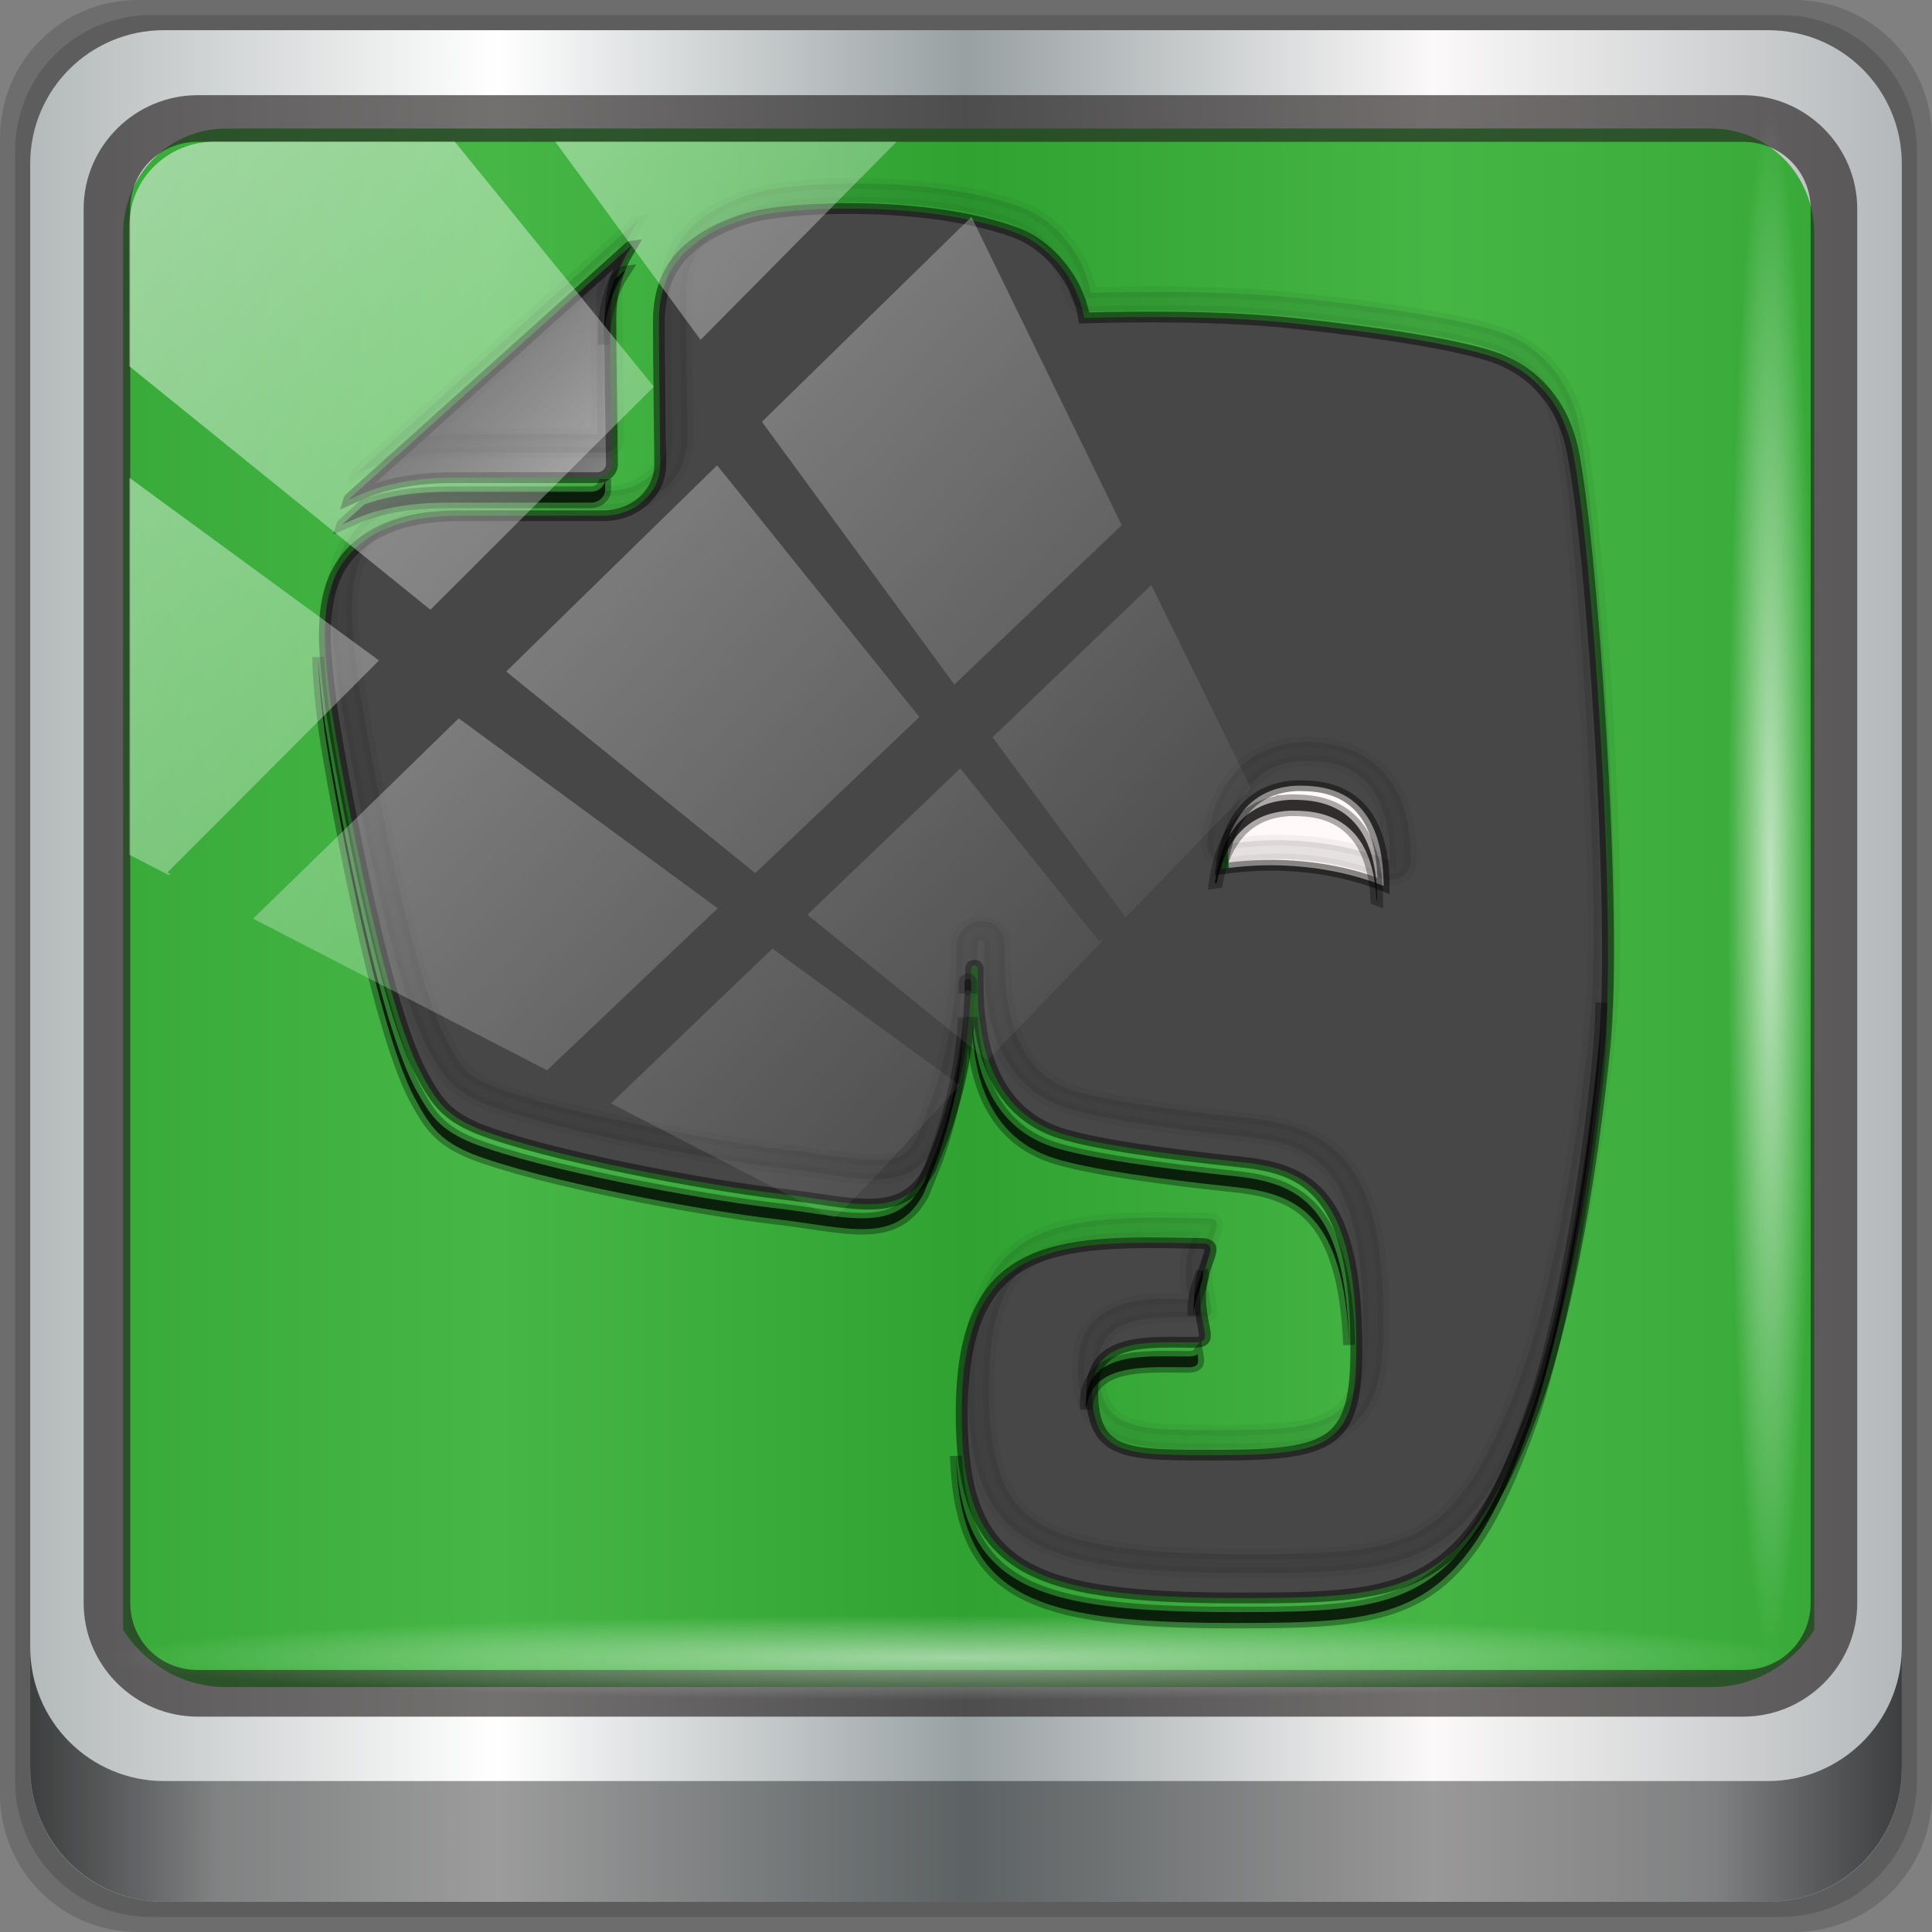 <?xml version="1.0" encoding="UTF-8" standalone="no"?>
<!-- Created with Inkscape (http://www.inkscape.org/) -->

<svg
   xmlns:dc="http://purl.org/dc/elements/1.1/"
   xmlns:cc="http://creativecommons.org/ns#"
   xmlns:rdf="http://www.w3.org/1999/02/22-rdf-syntax-ns#"
   xmlns:svg="http://www.w3.org/2000/svg"
   xmlns="http://www.w3.org/2000/svg"
   xmlns:xlink="http://www.w3.org/1999/xlink"
   xmlns:sodipodi="http://sodipodi.sourceforge.net/DTD/sodipodi-0.dtd"
   xmlns:inkscape="http://www.inkscape.org/namespaces/inkscape"
   width="96"
   height="96"
   viewBox="0 0 96 96"
   version="1.1"
   id="svg1072"
   inkscape:version="0.92.2 5c3e80d, 2017-08-06"
   sodipodi:docname="evernote.svg">
  <rect x="0" y="0" width="96" height="96" fill="#808080" stroke="none"/>
  <defs
     id="defs1066">
    <linearGradient
       id="linearGradient878">
      <stop
         offset="0"
         style="stop-color:#b2b2b2;stop-opacity:1"
         id="stop874" />
      <stop
         offset="1"
         style="stop-color:#303032;stop-opacity:1"
         id="stop876" />
    </linearGradient>
    <linearGradient
       y2="47"
       x2="90"
       y1="47"
       x1="6"
       gradientTransform="matrix(1.107,0,0,1.107,-4.994,-3.621)"
       gradientUnits="userSpaceOnUse"
       id="linearGradient4071"
       xlink:href="#linearGradient6139-0"
       inkscape:collect="always" />
    <linearGradient
       id="linearGradient6139-0">
      <stop
         style="stop-color:#b4b9ba;stop-opacity:1"
         offset="0"
         id="stop6141-2" />
      <stop
         id="stop6151-0"
         offset="0.25"
         style="stop-color:#ffffff;stop-opacity:1;" />
      <stop
         id="stop6147-1"
         offset="0.5"
         style="stop-color:#98a0a2;stop-opacity:1" />
      <stop
         style="stop-color:#fbf9f9;stop-opacity:1;"
         offset="0.75"
         id="stop6149-4" />
      <stop
         style="stop-color:#b4b8ba;stop-opacity:1"
         offset="1"
         id="stop6143-4" />
    </linearGradient>
    <linearGradient
       gradientUnits="userSpaceOnUse"
       y2="88.172"
       x2="94.5"
       y1="88.172"
       x1="1.5"
       id="linearGradient4129"
       xlink:href="#linearGradient3832-0-6-1-1"
       inkscape:collect="always"
       gradientTransform="translate(0.149,0.415)" />
    <linearGradient
       id="linearGradient3832-0-6-1-1">
      <stop
         id="stop3834-6-3-7-1"
         offset="0"
         style="stop-color:#000000;stop-opacity:1;" />
      <stop
         style="stop-color:#000000;stop-opacity:0.588;"
         offset="0.1"
         id="stop3872-2-4" />
      <stop
         id="stop3844-6-2-7-6"
         offset="0.9"
         style="stop-color:#000000;stop-opacity:0.588;" />
      <stop
         id="stop3836-5-0-2-9"
         offset="1"
         style="stop-color:#000000;stop-opacity:1;" />
    </linearGradient>
    <radialGradient
       r="43.199"
       fy="44.893"
       fx="13.948"
       cy="44.893"
       cx="13.948"
       gradientTransform="matrix(0.975,0,0,0.049,34.048,80.582)"
       gradientUnits="userSpaceOnUse"
       id="radialGradient7462"
       xlink:href="#linearGradient3737"
       inkscape:collect="always" />
    <linearGradient
       id="linearGradient3737">
      <stop
         id="stop3739"
         style="stop-color:#ffffff;stop-opacity:1"
         offset="0" />
      <stop
         id="stop3741"
         style="stop-color:#ffffff;stop-opacity:0"
         offset="1" />
    </linearGradient>
    <radialGradient
       r="43.199"
       fy="44.893"
       fx="13.948"
       cy="44.893"
       cx="13.948"
       gradientTransform="matrix(0.888,0,0,0.049,31.96,-90.317)"
       gradientUnits="userSpaceOnUse"
       id="radialGradient7464"
       xlink:href="#linearGradient3737"
       inkscape:collect="always" />
    <linearGradient
       y2="14.514"
       x2="50.528"
       y1="-28.642"
       x1="2.771"
       gradientUnits="userSpaceOnUse"
       id="linearGradient4767"
       xlink:href="#linearGradient3737"
       inkscape:collect="always" />
    <clipPath
       clipPathUnits="userSpaceOnUse"
       id="clipPath4156-4-1">
      <path
         style="opacity:0.6;fill:#ffffff;fill-opacity:1;stroke:none"
         d="m 27.046,-55.695 -14.214,13.321 h 0.061 l 15.653,21.771 10.231,-10.546 C 38.562,-32.302 27.468,-54.819 27.046,-55.695 Z M 9.647,-39.383 -5.241,-25.321 15.988,-7.806 26.372,-18.383 Z m 31.491,12.951 -9.741,9.714 8.945,12.458 7.781,-7.555 z m -49.84,4.379 -13.754,12.982 26.283,13.846 0.061,-0.062 -0.123,-0.062 L 13.599,-5.401 -8.702,-22.053 Z m 38.015,7.401 -9.803,9.775 11.579,9.559 7.628,-7.401 -8.669,-11.009 z m 20.187,5.674 -7.383,7.216 6.188,8.542 5.82,-6.137 z m -32.195,6.322 -9.557,9.498 13.662,7.185 7.934,-7.678 z m 23.312,2.374 -7.107,6.938 8.363,6.907 5.361,-5.674 -0.061,-0.092 -0.092,0.123 -6.464,-8.203 z m -8.73,8.542 -7.505,7.339 10.354,5.458 c 1.397,-1.321 5.675,-6.123 5.851,-6.322 z"
         id="path4158-0-8"
         inkscape:connector-curvature="0" />
    </clipPath>
    <linearGradient
       x1="32"
       y1="26"
       x2="25"
       y2="20"
       id="linearGradient4202-3"
       xlink:href="#linearGradient4171-4"
       gradientUnits="userSpaceOnUse"
       gradientTransform="matrix(1.104,0,0,1.104,17.08,194.023)" />
    <linearGradient
       id="linearGradient4171-4">
      <stop
         id="stop4173-7"
         style="stop-color:#8c8c8c;stop-opacity:1"
         offset="0" />
      <stop
         id="stop4175-9"
         style="stop-color:#303032;stop-opacity:1"
         offset="1" />
    </linearGradient>
    <radialGradient
       cx="56"
       cy="50.518"
       r="30.119"
       fx="56"
       fy="50.518"
       id="radialGradient4191-3"
       xlink:href="#linearGradient878"
       gradientUnits="userSpaceOnUse"
       gradientTransform="matrix(1.76,0,0,1.43,-19.64,178.103)" />
  </defs>
  <sodipodi:namedview
     id="base"
     pagecolor="#ffffff"
     bordercolor="#666666"
     borderopacity="1.0"
     inkscape:pageopacity="0.0"
     inkscape:pageshadow="2"
     inkscape:zoom="4.2595567"
     inkscape:cx="5.9242613"
     inkscape:cy="42.678875"
     inkscape:document-units="px"
     inkscape:current-layer="g2574"
     showgrid="false"
     inkscape:showpageshadow="false"
     units="px"
     inkscape:lockguides="false"
     inkscape:window-width="1280"
     inkscape:window-height="941"
     inkscape:window-x="0"
     inkscape:window-y="21"
     inkscape:window-maximized="1"
     inkscape:snap-nodes="false" />
  <g
     inkscape:label="Livello 1"
     inkscape:groupmode="layer"
     id="layer1"
     transform="translate(0,-1026.52)">
    <g
       transform="translate(-0.149,1026.105)"
       style="display:inline"
       id="g2574">
      <path
         inkscape:connector-curvature="0"
         id="path3288"
         d="M 89.292,0.415 H 7.006 c -3.799,0 -6.857,3.058 -6.857,6.857 V 89.558 c 0,3.799 3.058,6.857 6.857,6.857 H 89.292 c 3.799,0 6.857,-3.058 6.857,-6.857 V 7.272 c 0,-3.799 -3.058,-6.857 -6.857,-6.857 z"
         style="display:inline;opacity:0.15;fill:#000000;fill-opacity:1;fill-rule:nonzero;stroke:none" />
      <path
         style="display:inline;opacity:0.15;fill:#000000;fill-opacity:1;fill-rule:nonzero;stroke:none"
         d="M 88.649,1.165 H 7.649 c -3.739,0 -6.75,3.01 -6.75,6.75 V 88.915 c 0,3.74 3.011,6.75 6.75,6.75 H 88.649 c 3.74,0 6.75,-3.01 6.75,-6.75 V 7.915 c 0,-3.739 -3.01,-6.75 -6.75,-6.75 z"
         id="path4085"
         inkscape:connector-curvature="0" />
      <path
         inkscape:connector-curvature="0"
         id="rect4251-1"
         d="M 88.006,1.915 H 8.292 c -3.68,0 -6.643,2.963 -6.643,6.643 V 88.272 c 0,3.68 2.963,6.643 6.643,6.643 H 88.006 c 3.68,0 6.643,-2.963 6.643,-6.643 V 8.558 c 0,-3.68 -2.963,-6.643 -6.643,-6.643 z"
         style="display:inline;fill:url(#linearGradient4071);fill-opacity:1;fill-rule:nonzero;stroke:none" />
      <path
         sodipodi:nodetypes="sscccsccscccsss"
         inkscape:connector-curvature="0"
         id="path3400-6"
         d="m 11.39,6.802 c -2.856,0 -5.124,2.315 -5.124,5.23 v 21.674 7.323 40.373 c 1.097,1.704 2.969,2.844 5.124,2.844 h 4.099 65.589 4.099 c 2.155,0 4.027,-1.14 5.124,-2.844 V 41.029 33.706 12.033 c 0,-2.916 -2.268,-5.23 -5.124,-5.23 z"
         style="display:inline;opacity:0.779;fill:#13a313;fill-opacity:1;fill-rule:nonzero;stroke:none;stroke-width:1.035" />
      <path
         style="color:#000000;font-style:normal;font-variant:normal;font-weight:normal;font-stretch:normal;font-size:medium;line-height:normal;font-family:Sans;-inkscape-font-specification:Sans;text-indent:0;text-align:start;text-decoration:none;text-decoration-line:none;letter-spacing:normal;word-spacing:normal;text-transform:none;writing-mode:lr-tb;direction:ltr;baseline-shift:baseline;text-anchor:start;display:inline;overflow:visible;visibility:visible;fill:#241f1f;fill-opacity:0.633;stroke:none;stroke-width:2.376;marker:none;enable-background:accumulate"
         d="m 9.974,5.144 c -3.117,0 -5.668,2.54 -5.668,5.646 v 69.278 c 0,3.106 2.551,5.646 5.668,5.646 H 86.766 c 3.117,0 5.668,-2.54 5.668,-5.646 V 10.79 c 0,-3.106 -2.551,-5.646 -5.668,-5.646 z m 0,2.319 H 86.766 c 1.888,0 3.352,1.48 3.352,3.327 v 69.278 c 0,1.846 -1.464,3.327 -3.352,3.327 H 9.974 c -1.888,0 -3.352,-1.48 -3.352,-3.327 V 10.79 c 0,-1.846 1.464,-3.327 3.352,-3.327 z"
         id="path4989"
         inkscape:connector-curvature="0" />
      <path
         id="path4118"
         d="m 1.649,82.259 v 6 c 0,3.68 2.976,6.656 6.656,6.656 H 87.993 c 3.68,0 6.656,-2.976 6.656,-6.656 v -6 c 0,3.68 -2.976,6.656 -6.656,6.656 H 8.305 c -3.68,0 -6.656,-2.976 -6.656,-6.656 z"
         style="display:inline;opacity:0.658;fill:url(#linearGradient4129);fill-opacity:1;fill-rule:nonzero;stroke:none"
         inkscape:connector-curvature="0" />
      <rect
         ry="4.25"
         rx="0"
         y="80.665"
         x="5.524"
         height="4.25"
         width="84.25"
         id="rect4131"
         style="opacity:0.55;fill:url(#radialGradient7462);fill-opacity:1;stroke:none" />
      <rect
         transform="rotate(90)"
         style="opacity:0.669;fill:url(#radialGradient7464);fill-opacity:1;stroke:none"
         id="rect4141"
         width="76.75"
         height="4.25"
         x="5.975"
         y="-90.234"
         rx="0"
         ry="4.25" />
      <g
         transform="translate(213.035,-91.606)"
         id="g1258">
        <g
           style="stroke:#000000;stroke-width:0.559;stroke-miterlimit:4;stroke-dasharray:none;stroke-opacity:0.449"
           transform="matrix(0.923,0,0,0.868,-226.64,-76.582)"
           id="layer4">
          <g
             id="g866"
             transform="matrix(1.038,0,0,1,-5.833,-1.151)">
            <path
               d="m 62.951,207.346 c -1.761,0.056 -3.181,0.257 -3.866,0.449 -1.451,0.406 -3.075,1.239 -3.969,2.52 -0.6,0.856 -0.963,1.955 -0.966,3.486 0,0.867 0.012,2.88 0.035,4.694 0.022,1.82 0.035,3.475 0.035,3.486 -0.001,1.62 -1.307,2.932 -2.934,2.934 h -7.455 c -1.592,0 -2.798,0.268 -3.728,0.69 -0.931,0.423 -1.605,0.983 -2.105,1.657 -0.997,1.338 -1.178,2.974 -1.174,4.66 0,0 0.013,1.407 0.345,4.073 0.276,2.063 2.535,16.465 4.66,20.847 0.824,1.705 1.35,2.424 2.968,3.175 3.606,1.544 11.844,3.236 15.704,3.728 3.853,0.493 6.29,1.538 7.731,-1.484 0.005,-0.008 0.265,-0.737 0.656,-1.829 1.251,-3.792 1.45,-7.161 1.45,-9.595 0,-0.248 0.345,-0.259 0.345,0 0,1.719 -0.315,7.791 4.28,9.423 1.814,0.643 5.565,1.209 9.388,1.657 3.457,0.397 5.971,1.761 5.971,10.631 0,5.396 -1.151,6.144 -7.076,6.144 -4.803,0 -6.627,0.123 -6.627,-3.693 0,-3.084 3.055,-2.761 5.315,-2.761 1.01,0 0.276,-0.755 0.276,-2.658 0,-1.893 1.189,-2.975 0.069,-3.003 -7.817,-0.215 -12.426,-0.008 -12.426,9.768 0,8.875 3.402,10.527 14.496,10.527 8.699,0 11.768,-0.28 15.359,-11.425 0.711,-2.2 2.446,-8.919 3.486,-20.192 0.658,-7.128 -0.643,-28.637 -1.657,-34.067 -0.593,-3.174 -2.47,-4.769 -4.176,-5.384 -1.84,-0.665 -5.562,-1.346 -10.251,-1.898 -3.772,-0.444 -8.229,-0.393 -10.907,-0.311 -0.321,-2.202 -1.862,-4.205 -3.59,-4.901 -2.877,-1.158 -6.73,-1.439 -9.664,-1.346 z m -10.217,2.14 c -0.029,0.004 -0.075,0.006 -0.104,0.035 l -14.496,14.393 c -0.028,0.023 -0.061,0.038 -0.069,0.069 0.3,-0.148 0.736,-0.354 0.794,-0.38 1.263,-0.57 2.792,-0.863 4.625,-0.863 h 7.455 c 0.428,0 0.759,-0.335 0.759,-0.759 0,-0.002 -0.069,-6.401 -0.069,-8.18 v -0.035 c 0,-1.461 0.294,-2.729 0.828,-3.797 z m 34.377,30.891 c 0.183,-0.014 0.387,-0.007 0.587,0 3.546,0.122 4.026,3.459 4.038,5.73 -1.495,-0.667 -3.334,-1.103 -5.35,-1.174 -1.075,-0.038 -2.108,0.052 -3.072,0.207 0.254,-2.054 1.057,-4.552 3.797,-4.763 z"
               inkscape:connector-curvature="0"
               id="path4318"
               style="opacity:0.1;fill:#000000;fill-opacity:1;stroke:#000000;stroke-width:0.617;stroke-miterlimit:4;stroke-dasharray:none;stroke-opacity:0.449" />
            <path
               d="m 43.474,222.737 c 0,0 0,0 0.005,0 h 7.463 c 0.428,0 0.772,-0.348 0.772,-0.773 0,-0.002 -0.091,-6.399 -0.091,-8.178 v -0.021 c 0,-1.461 0.307,-2.735 0.841,-3.802 l 0.255,-0.479 c -0.029,0.004 -0.057,0.019 -0.086,0.047 l -14.501,14.38 c -0.028,0.023 -0.046,0.054 -0.054,0.085 0.3,-0.148 0.71,-0.351 0.768,-0.377 1.263,-0.57 2.794,-0.882 4.627,-0.882 z"
               inkscape:connector-curvature="0"
               id="path4185"
               style="fill:url(#linearGradient4202-3);fill-opacity:1;stroke:#000000;stroke-width:0.617;stroke-miterlimit:4;stroke-dasharray:none;stroke-opacity:0.449" />
            <ellipse
               ry="5.121"
               rx="4.819"
               cy="244.224"
               cx="88.471"
               id="path858"
               style="opacity:1;fill:#fff9f9;fill-opacity:1;fill-rule:evenodd;stroke:none;stroke-width:0.961;stroke-linecap:square;stroke-linejoin:round;stroke-miterlimit:4;stroke-dasharray:none;stroke-dashoffset:0;stroke-opacity:0.764;paint-order:fill markers stroke" />
            <path
               d="m 62.951,207.346 c -1.761,0.056 -3.181,0.257 -3.866,0.449 -1.451,0.406 -3.075,1.239 -3.969,2.52 -0.6,0.856 -0.963,1.955 -0.966,3.486 0,0.867 0.012,2.88 0.035,4.694 0.022,1.82 0.035,3.475 0.035,3.486 -0.001,1.62 -1.307,2.932 -2.934,2.934 h -7.455 c -1.592,0 -2.798,0.268 -3.728,0.69 -0.931,0.423 -1.605,0.983 -2.105,1.657 -0.997,1.338 -1.178,2.974 -1.174,4.66 0,0 0.013,1.407 0.345,4.073 0.276,2.063 2.535,16.465 4.66,20.847 0.824,1.705 1.35,2.424 2.968,3.175 3.606,1.544 11.844,3.236 15.704,3.728 3.853,0.493 6.29,1.538 7.731,-1.484 0.005,-0.008 0.265,-0.737 0.656,-1.829 1.251,-3.792 1.45,-7.161 1.45,-9.595 0,-0.248 0.345,-0.259 0.345,0 0,1.719 -0.315,7.791 4.28,9.423 1.814,0.643 5.565,1.209 9.388,1.657 3.457,0.397 5.971,1.761 5.971,10.631 0,5.396 -1.151,6.144 -7.076,6.144 -4.803,0 -6.627,0.123 -6.627,-3.693 0,-3.084 3.055,-2.761 5.315,-2.761 1.01,0 0.276,-0.755 0.276,-2.658 0,-1.893 1.189,-2.975 0.069,-3.003 -7.817,-0.215 -12.426,-0.009 -12.426,9.768 0,8.875 3.402,10.527 14.496,10.527 8.699,0 11.768,-0.28 15.359,-11.425 0.711,-2.2 2.446,-8.919 3.486,-20.192 0.658,-7.128 -0.643,-28.637 -1.657,-34.067 -0.593,-3.174 -2.47,-4.769 -4.176,-5.384 -1.84,-0.665 -5.562,-1.346 -10.251,-1.898 -3.772,-0.444 -8.229,-0.393 -10.907,-0.311 -0.321,-2.202 -1.862,-4.205 -3.59,-4.901 -2.877,-1.158 -6.73,-1.439 -9.664,-1.346 z m 24.161,33.031 c 0.183,-0.014 0.387,-0.007 0.587,0 3.546,0.122 4.026,3.459 4.038,5.73 -1.495,-0.667 -3.334,-1.103 -5.35,-1.174 -1.075,-0.038 -2.108,0.052 -3.072,0.207 0.254,-2.054 1.057,-4.552 3.797,-4.763 z"
               inkscape:connector-curvature="0"
               id="path4183"
               style="fill:#474747;fill-opacity:1;stroke:#000000;stroke-width:0.617;stroke-miterlimit:4;stroke-dasharray:none;stroke-opacity:0.449" />
            <path
               d="m 63.288,205.914 c -1.761,0.056 -3.181,0.257 -3.866,0.449 -1.451,0.406 -3.075,1.239 -3.969,2.52 -0.6,0.856 -0.963,1.955 -0.966,3.486 0,0.867 0.012,2.88 0.035,4.694 0.022,1.82 0.035,3.475 0.035,3.486 -10e-4,1.62 -1.307,2.932 -2.934,2.934 h -7.455 c -1.592,0 -2.798,0.268 -3.728,0.69 -0.931,0.423 -1.605,0.983 -2.105,1.657 -0.997,1.338 -1.178,2.974 -1.174,4.66 0,0 0.013,1.407 0.345,4.073 0.276,2.063 2.535,16.465 4.66,20.847 0.824,1.705 1.35,2.424 2.968,3.175 3.606,1.544 11.844,3.236 15.704,3.728 3.853,0.493 6.29,1.538 7.731,-1.484 0.005,-0.008 0.265,-0.737 0.656,-1.829 1.251,-3.792 1.45,-7.161 1.45,-9.595 0,-0.248 0.345,-0.259 0.345,0 0,1.719 -0.315,7.791 4.28,9.423 1.814,0.643 5.565,1.209 9.388,1.657 3.457,0.397 5.971,1.761 5.971,10.631 0,5.396 -1.151,6.144 -7.076,6.144 -4.803,0 -6.627,0.123 -6.627,-3.693 0,-3.084 3.055,-2.761 5.315,-2.761 1.01,0 0.276,-0.755 0.276,-2.658 0,-1.893 1.189,-2.975 0.069,-3.003 -7.817,-0.215 -12.426,-0.008 -12.426,9.768 0,8.875 3.402,10.527 14.496,10.527 8.699,0 11.768,-0.28 15.359,-11.425 0.711,-2.2 2.446,-8.919 3.486,-20.192 0.658,-7.128 -0.643,-28.637 -1.657,-34.067 -0.593,-3.174 -2.47,-4.769 -4.176,-5.384 -1.84,-0.665 -5.562,-1.346 -10.251,-1.898 -3.772,-0.444 -8.229,-0.393 -10.907,-0.311 -0.321,-2.202 -1.862,-4.205 -3.59,-4.901 -2.877,-1.158 -6.73,-1.439 -9.664,-1.346 z m 0.035,1.07 c 2.836,-0.09 6.592,0.221 9.216,1.277 1.269,0.511 2.67,2.266 2.934,4.073 a 1.079,1.079 0 0 0 1.104,0.897 c 2.655,-0.082 7.069,-0.121 10.734,0.311 4.653,0.548 8.385,1.242 10.009,1.829 1.383,0.499 2.957,1.757 3.486,4.591 0.95,5.088 2.284,26.956 1.657,33.756 -1.034,11.203 -2.78,17.873 -3.452,19.95 -1.769,5.489 -3.35,8.071 -5.315,9.319 -1.966,1.249 -4.671,1.381 -9.009,1.381 -5.494,0 -8.939,-0.492 -10.803,-1.76 -0.932,-0.634 -1.537,-1.43 -1.967,-2.658 -0.431,-1.227 -0.656,-2.889 -0.656,-5.039 0,-2.359 0.279,-4.076 0.759,-5.281 0.48,-1.205 1.135,-1.908 2.002,-2.416 1.61,-0.943 4.347,-1.072 7.835,-1.001 -0.161,0.493 -0.38,1.033 -0.38,1.933 0,0.813 0.097,1.224 0.173,1.622 -0.981,-0.019 -2.062,-0.117 -3.175,0.207 -0.665,0.194 -1.369,0.554 -1.864,1.174 -0.494,0.62 -0.725,1.467 -0.725,2.416 0,1.04 0.099,1.911 0.449,2.658 0.35,0.747 1.003,1.317 1.726,1.622 1.445,0.611 3.13,0.483 5.522,0.483 3.008,0 5.018,-0.074 6.454,-1.277 0.718,-0.602 1.145,-1.475 1.381,-2.451 0.236,-0.976 0.311,-2.099 0.311,-3.486 0,-4.537 -0.585,-7.304 -1.864,-9.112 -1.279,-1.808 -3.201,-2.377 -5.039,-2.589 -3.8,-0.445 -7.621,-1.034 -9.181,-1.588 -1.892,-0.672 -2.73,-2.193 -3.175,-3.935 -0.446,-1.742 -0.38,-3.562 -0.38,-4.487 0,-0.304 -0.127,-0.687 -0.38,-0.932 -0.252,-0.245 -0.59,-0.35 -0.897,-0.345 -0.614,0.01 -1.208,0.652 -1.208,1.277 0,2.376 -0.213,5.607 -1.415,9.25 -0.187,0.524 -0.338,1.002 -0.449,1.312 -0.05,0.14 -0.074,0.228 -0.104,0.311 -0.004,0.011 -0.031,0.024 -0.035,0.035 -0.005,0.009 -1.4e-5,0.035 0,0.035 a 1.079,1.079 0 0 0 0,0.035 c -0.004,0.012 -0.032,0.027 -0.035,0.035 -0.004,0.01 1.27e-4,0.034 0,0.035 -0.574,1.166 -1.013,1.303 -2.002,1.346 -1.016,0.044 -2.597,-0.297 -4.591,-0.552 -3.744,-0.477 -12.107,-2.237 -15.428,-3.659 -1.408,-0.661 -1.63,-1.03 -2.416,-2.658 -0.925,-1.909 -2.074,-6.631 -2.934,-11.01 -0.86,-4.379 -1.492,-8.517 -1.622,-9.492 -0.327,-2.623 -0.345,-3.935 -0.345,-3.935 -0.004,-1.607 0.184,-2.953 0.966,-4.004 0.395,-0.532 0.909,-0.991 1.691,-1.346 0.766,-0.348 1.808,-0.587 3.279,-0.587 h 7.455 c 2.206,-0.002 4.002,-1.804 4.004,-4.004 0,-0.103 3.87e-4,-0.053 0,-0.103 -3.88e-4,-0.05 7.61e-4,-0.114 0,-0.207 -0.002,-0.185 0.003,-0.438 0,-0.759 -0.006,-0.643 -0.024,-1.505 -0.035,-2.416 -0.022,-1.809 -0.035,-3.838 -0.035,-4.694 0.003,-1.361 0.326,-2.197 0.794,-2.865 0.669,-0.958 2.065,-1.747 3.348,-2.105 0.5,-0.14 1.927,-0.36 3.624,-0.414 z m -10.251,1.07 c -0.029,0.004 -0.075,0.006 -0.104,0.035 l -14.496,14.393 c -0.028,0.023 -0.061,0.038 -0.069,0.069 0.3,-0.148 0.736,-0.354 0.794,-0.38 1.263,-0.57 2.792,-0.863 4.625,-0.863 h 7.455 c 0.428,0 0.759,-0.335 0.759,-0.759 0,-0.002 -0.069,-6.401 -0.069,-8.18 v -0.035 c 0,-1.461 0.294,-2.729 0.828,-3.797 z m -2.002,3.417 c -0.026,0.309 -0.173,0.54 -0.173,0.863 v 0.035 c 0,1.738 0.064,7.417 0.069,7.87 h -7.145 c -0.616,0 -1.162,0.075 -1.726,0.138 z m 36.31,26.404 c -1.687,0.13 -2.946,1.049 -3.659,2.174 -0.713,1.126 -1.001,2.409 -1.139,3.521 a 1.079,1.079 0 0 0 1.243,1.208 c 0.909,-0.146 1.874,-0.242 2.865,-0.207 1.884,0.066 3.581,0.501 4.936,1.105 a 1.079,1.079 0 0 0 1.519,-1.001 c -0.007,-1.208 -0.099,-2.747 -0.794,-4.142 -0.695,-1.395 -2.171,-2.585 -4.28,-2.658 -0.201,-0.007 -0.419,-0.021 -0.69,0 z m 0.069,1.07 c 0.183,-0.014 0.387,-0.007 0.587,0 3.546,0.122 4.026,3.459 4.038,5.73 -1.495,-0.667 -3.334,-1.103 -5.35,-1.174 -1.075,-0.038 -2.108,0.052 -3.072,0.207 0.254,-2.054 1.057,-4.552 3.797,-4.763 z"
               inkscape:connector-curvature="0"
               id="path4329"
               style="opacity:0.1;fill:#000000;fill-opacity:1;stroke:#000000;stroke-width:0.617;stroke-miterlimit:4;stroke-dasharray:none;stroke-opacity:0.449" />
            <path
               d="m 52.397,210.918 c -0.029,0.004 -0.075,0.006 -0.103,0.035 l -0.414,0.414 c -0.368,0.937 -0.587,2.007 -0.587,3.21 v 0.035 c 0,0.113 -5.19e-4,0.371 0,0.518 0.009,-1.431 0.303,-2.677 0.828,-3.728 z M 51.362,222.826 c -0.018,0.408 -0.343,0.725 -0.759,0.725 h -7.455 c -1.674,0 -3.084,0.248 -4.28,0.725 l -1.07,1.07 c -0.028,0.023 -0.061,0.038 -0.069,0.069 0.3,-0.148 0.736,-0.354 0.794,-0.38 1.263,-0.57 2.792,-0.863 4.625,-0.863 h 7.455 c 0.428,0 0.759,-0.335 0.759,-0.759 0,-2e-4 6.51e-4,-0.525 0,-0.587 z m -14.876,10.182 c -0.001,0.116 -2.87e-4,0.228 0,0.345 0,0 0.013,1.407 0.345,4.073 0.276,2.063 2.535,16.465 4.66,20.847 0.824,1.705 1.35,2.424 2.968,3.175 3.606,1.544 11.844,3.236 15.704,3.728 3.853,0.493 6.29,1.538 7.731,-1.484 0.005,-0.008 0.265,-0.737 0.656,-1.829 1.036,-3.138 1.337,-5.946 1.415,-8.215 -0.114,2.152 -0.477,4.749 -1.415,7.593 -0.391,1.092 -0.651,1.822 -0.656,1.829 -1.441,3.022 -3.878,1.977 -7.731,1.484 -3.86,-0.492 -12.099,-2.184 -15.704,-3.728 -1.618,-0.752 -2.145,-1.47 -2.968,-3.175 -2.125,-4.382 -4.384,-18.785 -4.66,-20.847 -0.288,-2.311 -0.337,-3.474 -0.345,-3.797 z m 50.289,8.18 c -2.74,0.211 -3.542,2.709 -3.797,4.763 0.033,-0.006 0.07,0.006 0.103,0 0.338,-1.908 1.221,-3.952 3.693,-4.142 0.183,-0.014 0.387,-0.007 0.587,0 3.239,0.111 3.901,2.895 4.004,5.108 0.01,0.004 0.025,-0.004 0.034,0 -0.013,-2.27 -0.492,-5.608 -4.038,-5.73 -0.2,-0.007 -0.404,-0.014 -0.587,0 z m -16.602,10.251 c -0.086,0.001 -0.173,0.083 -0.173,0.207 0,0.189 0.002,0.421 0,0.621 0,-0.248 0.345,-0.259 0.345,0 0.001,-0.186 0,-0.486 0,-0.621 0,-0.129 -0.086,-0.209 -0.173,-0.207 z m 32.859,1.346 c -0.025,1.281 -0.09,2.388 -0.173,3.279 -1.04,11.273 -2.775,17.991 -3.486,20.192 -3.592,11.144 -6.661,11.425 -15.359,11.425 -10.401,0 -14.048,-1.445 -14.462,-8.939 0.255,8.016 3.79,9.561 14.462,9.561 8.699,0 11.768,-0.28 15.359,-11.425 0.711,-2.2 2.446,-8.919 3.486,-20.192 0.094,-1.02 0.152,-2.38 0.173,-3.9 z m -32.652,0.828 c 0.037,2.446 0.437,6.724 4.245,8.077 1.814,0.643 5.565,1.209 9.388,1.657 3.241,0.372 5.648,1.584 5.937,9.043 -0.182,-7.992 -2.611,-9.282 -5.937,-9.664 -3.823,-0.448 -7.574,-1.013 -9.388,-1.657 -3.446,-1.224 -4.119,-4.946 -4.245,-7.455 z m 11.942,14.565 c -0.157,0.511 -0.449,1.263 -0.449,2.209 0,0.112 -0.004,0.206 0,0.311 0.095,-1.325 0.689,-2.19 0.449,-2.52 z m -0.242,4.729 c -0.073,0.101 -0.231,0.138 -0.483,0.138 -2.261,0 -5.315,-0.323 -5.315,2.761 0,0.106 0.032,0.176 0.034,0.276 0.224,-2.712 3.109,-2.416 5.281,-2.416 0.547,0 0.566,-0.253 0.483,-0.759 z"
               inkscape:connector-curvature="0"
               id="path4204"
               style="opacity:0.727;fill:#000000;fill-opacity:1;stroke:#000000;stroke-width:0.617;stroke-miterlimit:4;stroke-dasharray:none;stroke-opacity:0.449" />
          </g>
        </g>
      </g>
      <rect
         clip-path="url(#clipPath4156-4-1)"
         ry="3.957"
         rx="3.957"
         y="-30"
         x="2"
         height="69.024"
         width="75.966"
         id="rect4146"
         style="opacity:0.508;fill:url(#linearGradient4767);fill-opacity:1;stroke:none"
         transform="matrix(1.069,0,0,1.048,4.444,38.894)" />
    </g>
  </g>
</svg>
